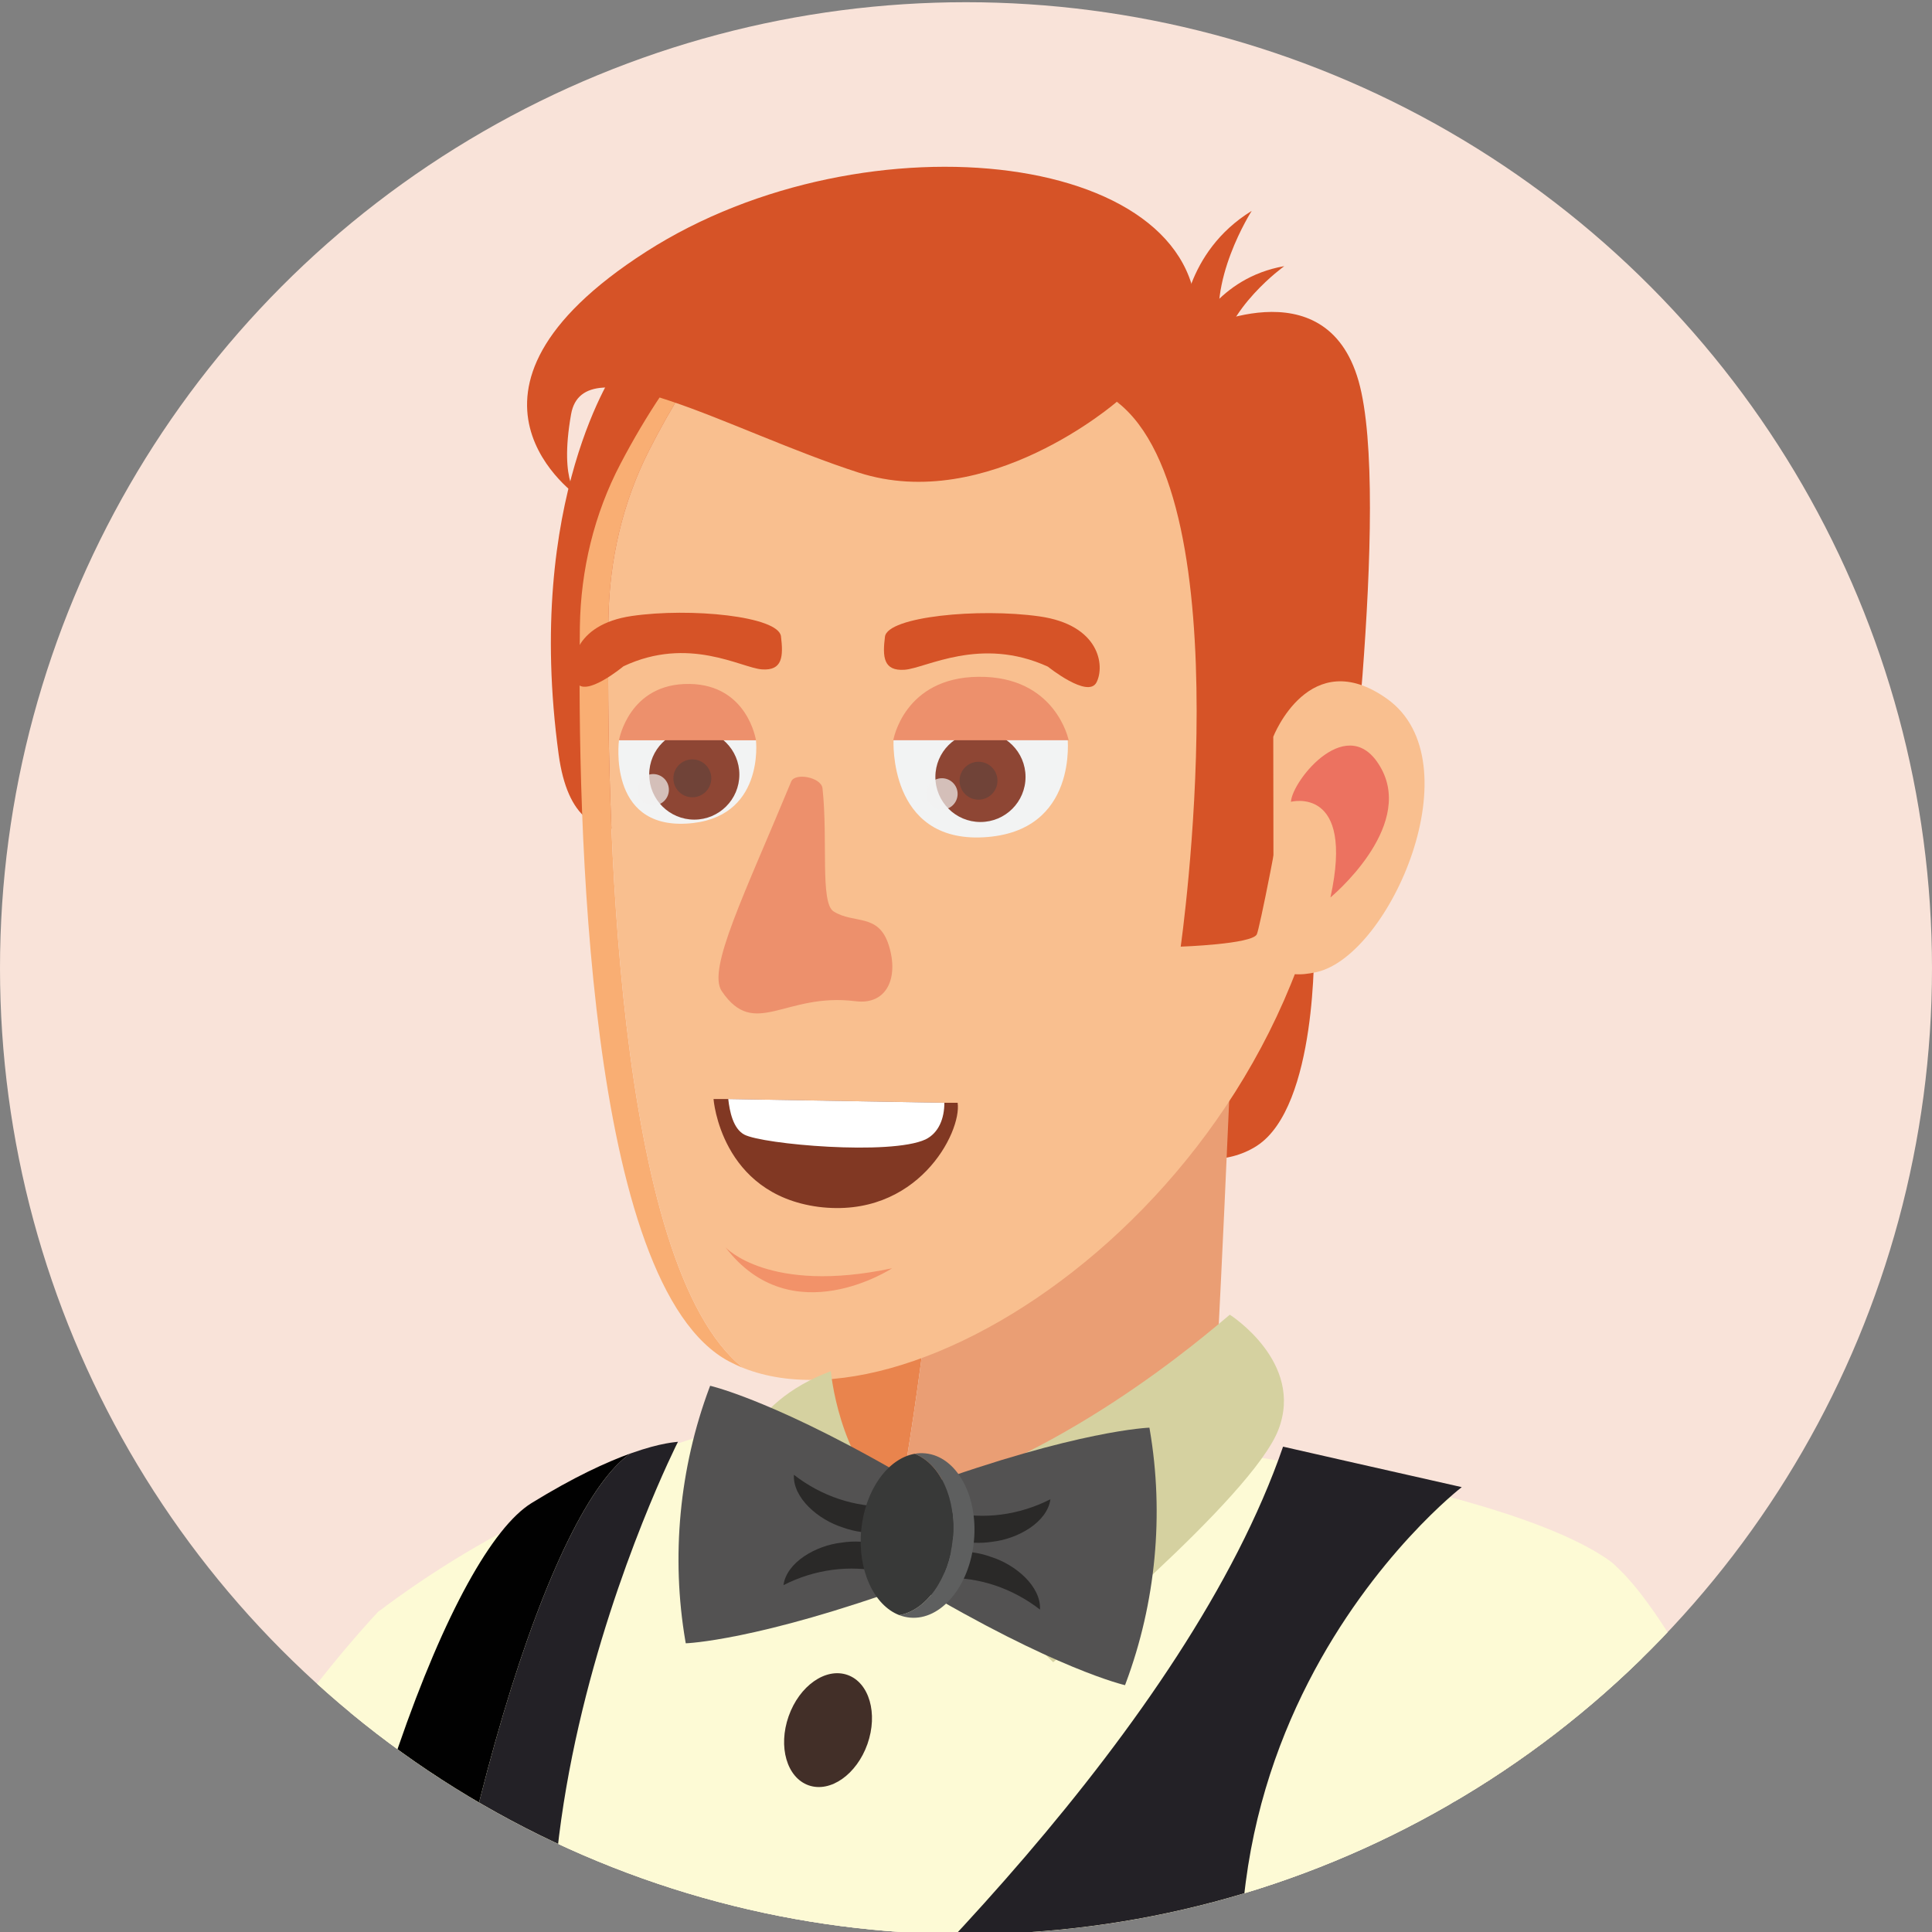 <?xml version="1.0" encoding="utf-8"?>
<!-- Generator: Adobe Illustrator 25.2.3, SVG Export Plug-In . SVG Version: 6.00 Build 0)  -->
<svg version="1.1" id="Layer_1" xmlns="http://www.w3.org/2000/svg" xmlns:xlink="http://www.w3.org/1999/xlink" x="0px" y="0px"
	 viewBox="0 0 576 576" enable-background="new 0 0 576 576" xml:space="preserve">
<rect x="0" y="0" width="576" height="576" fill="#808080" stroke="none"/>
<g>
	<g>
		<defs>
			<circle id="SVGID_1_" cx="288" cy="288.66" r="288"/>
		</defs>
		<clipPath id="SVGID_2_">
			<use xlink:href="#SVGID_1_"  overflow="visible"/>
		</clipPath>
		<g clip-path="url(#SVGID_2_)">
			<circle fill="#F9E3D9" cx="288" cy="288.66" r="288"/>
			<g>
				<path fill="#D65327" d="M391.77,281.41c0,0,1.06,48.48-17.05,60.2c-18.12,11.72-45.28-5.86-45.28-5.86L391.77,281.41z"/>
				<path fill="#FDFAD5" d="M422.82,682.02c29.61-59.42,90.99-193.11,56.67-216.99c-29.66-20.64-114.36-32.05-114.36-32.05
					s-93.16,8.11-142.11,3.59s-110.39,44.09-110.39,44.09s43.13,134.21,68.68,201.37H422.82z"/>
				<path fill="#D65327" d="M184,109.35c0,0-27.84,39.29-17.44,115.6c10.41,76.31,120.79-68.55,120.79-68.55L184,109.35z"/>
				<path fill="#E9844D" d="M272.44,283.67c19.94,42.71-4.26,169.07-14.06,215.09c-23.57,1.45-42.1,2.6-42.1,2.6
					s67.33-171.66,50.5-227.23c-8.1-26.68,16.07-51.4,43.34-69.9C283.77,226.95,259.91,256.83,272.44,283.67z"/>
				<path fill="#EA9E74" d="M372.8,171.46c0,0-0.98,27.32-2.56,66.06c-3.7,94.06-10.65,255.45-14.23,255.45
					c-3.2,0-57.66,3.32-97.64,5.79c9.8-46.02,34.01-172.38,14.06-215.09c-12.53-26.84,11.33-56.72,37.67-79.44
					c20.03-13.64,41.77-23.86,53.66-29.02C369.39,172.78,372.8,171.46,372.8,171.46z"/>
				<path fill="#F9AE73" d="M181.4,184.38c-0.68,56.42,1.67,192.88,40.15,223.44c-1.41-0.55-2.77-1.2-4.09-1.88
					c-42.75-22.46-45.3-162.49-44.58-219.13c0.26-16.92,4.26-33.59,12.11-48.54c15.59-29.71,33.24-49.05,51.56-60.13
					c-15.26,11.94-29.88,30.26-43.04,56.13C185.67,149.69,181.66,166.91,181.4,184.38z"/>
				<path fill="#F9BF8F" d="M398.97,224.61c-1.71,121.71-121.67,205.46-177.42,183.21c-38.48-30.56-40.82-167.02-40.15-223.44
					c0.26-17.47,4.26-34.69,12.11-50.12c13.17-25.87,27.78-44.19,43.04-56.13C312.67,31.98,400.29,128.76,398.97,224.61z"/>
				<path fill="#D65327" d="M332.98,119.77c0,0-38.5,33.54-77.01,21.12c-38.51-12.42-81.99-38.5-85.71-17.39
					c-3.73,21.12,2.48,24.84,2.48,24.84s-45.96-31.05,19.88-73.29s168.93-29.81,163.96,23.6c0,0,38.51-19.88,48.45,14.91
					s-5.09,149.39-5.09,149.39S369,128.47,332.98,119.77z"/>
				<path fill="#D65327" d="M373.18,62.87c0,0-13.78,21.5-8.79,38.33c5,16.84-11.96-4.51-11.96-4.51S353.03,75.26,373.18,62.87z"/>
				<path fill="#D65327" d="M382.89,79.35c0,0-17.72,12.69-19.09,27.62c-1.37,14.93-8.06-7.36-8.06-7.36S362.99,82.8,382.89,79.35z"
					/>
				<path fill="#EBD6B4" d="M110.59,682.02c23.15-50.05,38.35-86.94,38.35-86.94s-1.79-5.8-4.6-14.79
					c-9.51,23.16-25.2,60.4-44.16,101.72H110.59z"/>
				<path fill="#FDFAD5" d="M100.17,682.02c18.96-41.33,34.65-78.56,44.16-101.72c-10.18-32.35-24.85-106.99-31.71-99.64
					c-7.32,7.85-67.35,72.72-117.89,201.37H100.17z"/>
				<path fill="#FDFAD5" d="M381.32,682.02c42.1-78.44,72.37-217.72,57.15-233.38c-7.18-7.41-115.75-2.04-158.57-3.68
					c-67.51-2.57-44.75-22.9-44.75-22.9s-99.1,11.99-135.57,98.95c-14.43,34.41-19.68,99.23-20.05,161.01H381.32z"/>
				<path fill="#010101" d="M118.03,682.02c15.08-139.89,46.92-232.9,69.81-248.58c0.05-0.05,0.13-0.09,0.17-0.13
					c-7.11,2.56-16.91,7.03-29.57,14.83c-23.13,14.37-57.24,101.59-76.56,233.88H118.03z"/>
				<path fill="#232126" d="M445.45,682.02c0.09-8.45,0.09-16.13,0.01-22.84c-0.13-8.82-0.34-15.98-0.77-21.18
					c-0.47-5.59-2.05-13.09-13.76,5.41l-6.99,11.08l-8.9,14.03c-9.76,12.1-25.1,6.09-28.81-3.2
					c-55.96-140.68,49.57-221.95,49.57-221.95l-34.14-7.72l-19.13-4.35c-28.56,82.81-120.74,172.05-167.1,213.17
					c-16.49,14.62-27.19,23.14-27.19,23.14c-60.35-91.41,13.89-237.76,13.89-237.76c-0.3,0.09-4.9,0.17-14.06,3.45h-0.05
					c-0.04,0.05-0.12,0.09-0.17,0.13c-22.9,15.69-54.74,108.7-69.81,248.58H445.45z"/>
				<path fill="#D5D1A0" d="M366.65,391.96c-6.73,5.61-51.62,44.89-100.99,56.11l48.33,47.5c0,0,59.27-49.06,67.12-69.25
					C388.97,406.12,366.65,391.96,366.65,391.96z"/>
				<path fill="#D5D1A0" d="M265.66,448.07l-40.4,37.03c0,0-28.06-57.23,22.44-76.31C247.7,408.8,249.95,434.6,265.66,448.07z"/>
				<g>
					<path fill="#535252" d="M335.41,502.41c0.07-0.2,0.14-0.39,0.22-0.58c8.97-23.98,11.47-50.34,7.16-75.58
						c-0.03-0.2-0.07-0.4-0.11-0.61c0,0-21.11,0.66-67.74,17.59l-1.38,14.56l-1.38,14.56C314.8,497.77,335.41,502.41,335.41,502.41z
						"/>
					<path fill="#535252" d="M204.45,489.93c-0.03-0.21-0.07-0.41-0.11-0.62c-4.31-25.23-1.81-51.6,7.16-75.58
						c0.07-0.19,0.14-0.38,0.22-0.58c0,0,20.6,4.64,63.22,30.07l-1.38,14.56l-1.38,14.56C225.56,489.27,204.45,489.93,204.45,489.93
						z"/>
					<path fill="#2A2928" d="M310.06,479.88c-8.24-6.41-18.27-9.74-28.36-9.44c-0.18-2.53-0.35-5.06-0.53-7.59
						c-0.22,0.11,6.9-1.39,14.29,1.32C302.81,466.48,310.42,472.98,310.06,479.88z"/>
					<path fill="#2A2928" d="M233.58,472.59c9.29-4.74,19.77-6.12,29.62-3.91c0.65-2.46,1.3-4.9,1.94-7.36
						c0.2,0.15-6.51-2.66-14.28-1.4C243.22,460.8,234.52,465.75,233.58,472.59z"/>
					<path fill="#2A2928" d="M313.17,446.98c-9.29,4.73-19.76,6.12-29.62,3.91c-0.65,2.45-1.29,4.9-1.94,7.36
						c-0.2-0.16,6.51,2.66,14.28,1.4C303.54,458.77,312.23,453.82,313.17,446.98z"/>
					<path fill="#2A2928" d="M236.69,439.69c8.24,6.41,18.27,9.74,28.36,9.43c0.18,2.53,0.35,5.06,0.53,7.6
						c0.22-0.11-6.9,1.39-14.29-1.32C243.95,453.09,236.34,446.59,236.69,439.69z"/>
					<path fill="#5E5F5F" d="M272.68,433.43c1.05-0.19,2.13-0.24,3.2-0.13c9.28,0.88,15.77,12.56,14.49,26.09
						c-1.28,13.53-9.84,23.77-19.12,22.88c-1.08-0.11-2.13-0.35-3.13-0.74c7.97-1.41,14.8-10.8,15.93-22.75
						C285.19,446.83,280.25,436.32,272.68,433.43z"/>
					<path fill="#383938" d="M256.76,456.18c1.13-11.95,7.94-21.33,15.92-22.75c7.56,2.89,12.51,13.4,11.37,25.35
						c-1.13,11.95-7.96,21.35-15.93,22.75C260.55,478.63,255.63,468.13,256.76,456.18z"/>
				</g>
				<path fill="#422F28" d="M258.62,519.95c-3.2,9.08-11.06,14.6-17.54,12.32c-6.49-2.29-9.16-11.5-5.96-20.59
					c3.2-9.09,11.05-14.6,17.54-12.32C259.15,501.64,261.82,510.86,258.62,519.95z"/>
				<path fill="#422F28" d="M225.06,609.44c-3.2,9.09-11.05,14.6-17.54,12.32c-6.49-2.29-9.17-11.5-5.96-20.59
					c3.2-9.09,11.05-14.6,17.54-12.32C225.59,591.13,228.25,600.35,225.06,609.44z"/>
				<path fill="#F29269" d="M216.29,371.86c0,0,12.81,14.08,49.67,6.26C265.96,378.13,236.05,397.79,216.29,371.86z"/>
				<path fill="#F2F3F3" d="M266.4,220.51l51.85-0.89c0,0,3.48,28.48-25.04,30.01C264.7,251.16,266.4,220.51,266.4,220.51z"/>
				<path fill="#F2F3F3" d="M184.54,220.69h40.84c0,0,2.76,23.6-20.78,24.86S184.54,220.69,184.54,220.69z"/>
				<path fill="#ED906C" d="M245.22,235.04c-0.37-3.34-8.21-4.75-9.32-2.07c-13.89,33.62-25.14,56.02-20.71,62.54
					c9.84,14.49,18.79,0.31,39.88,2.99c9.3,1.18,12.97-6.96,9.91-16.68c-3.05-9.72-10.34-6.22-16.47-10.1
					C244.46,269.14,246.89,250.3,245.22,235.04z"/>
				<g>
					<circle fill="#8E4634" cx="206.99" cy="230.92" r="13.44"/>
					<path fill="#704338" d="M212.06,232.05c0,3.13-2.53,5.65-5.65,5.65s-5.65-2.53-5.65-5.65c0-3.12,2.53-5.65,5.65-5.65
						S212.06,228.93,212.06,232.05z"/>
				</g>
				<g>
					<path fill="#8E4634" d="M305.75,231.63c0,7.43-6.02,13.44-13.44,13.44s-13.44-6.01-13.44-13.44c0-7.42,6.02-13.43,13.44-13.43
						S305.75,224.21,305.75,231.63z"/>
					<path fill="#704338" d="M297.38,232.76c0,3.12-2.53,5.65-5.65,5.65c-3.12,0-5.65-2.53-5.65-5.65c0-3.13,2.53-5.65,5.65-5.65
						C294.86,227.11,297.38,229.64,297.38,232.76z"/>
				</g>
				<path opacity="0.7" fill="#F2F3F3" d="M199.42,235.46c0,2.58-2.09,4.68-4.68,4.68c-2.59,0-4.68-2.09-4.68-4.68
					c0-2.59,2.09-4.68,4.68-4.68C197.32,230.78,199.42,232.87,199.42,235.46z"/>
				<path opacity="0.7" fill="#F2F3F3" d="M285.5,236.7c0,2.58-2.09,4.68-4.68,4.68c-2.58,0-4.68-2.09-4.68-4.68
					c0-2.59,2.09-4.68,4.68-4.68C283.4,232.02,285.5,234.12,285.5,236.7z"/>
				<path fill="#D65327" d="M352.01,282.23c0,0,19.02-133.16-19.04-162.45c0,0,54.16,7.3,59.29,27.79s-16.1,128.07-17.56,131
					S352.01,282.23,352.01,282.23z"/>
				<g>
					<g>
						<path fill="#F9BF8F" d="M379.61,219.65c0,0,10.8-27.79,33.93-11.3c26.17,18.65,1.02,76.33-20.87,81.43
							c-21.89,5.1-12.99-19.2-12.99-19.2L379.61,219.65z"/>
					</g>
					<path fill="#EC7260" d="M396.65,267.57c0,0,24.82-20.46,15.23-38.3c-9.59-17.84-26.62,3.33-27.01,9.78
						C384.88,239.04,404,234.05,396.65,267.57z"/>
				</g>
				<path fill="#ED906C" d="M184.54,220.69h40.84c0,0-2.48-16.53-19.8-16.78C187.47,203.64,184.54,220.69,184.54,220.69z"/>
				<path fill="#ED906C" d="M318.61,220.69h-52.29c0,0,3.14-18.66,25.31-18.91C314.8,201.51,318.61,220.69,318.61,220.69z"/>
				<path fill="#D65327" d="M312.41,198.75c0,0,11.96,9.62,14.5,4.69s0.99-17.14-17.07-19.68c-18.05-2.54-45.25,0.07-46,6.07
					c-0.76,6-0.49,10.29,5.86,9.85C276.05,199.23,292.31,189.57,312.41,198.75z"/>
				<path fill="#D65327" d="M185.87,198.65c0,0-11.57,9.63-14.02,4.69c-2.45-4.93-0.95-17.14,16.5-19.69
					c17.46-2.54,43.76,0.07,44.49,6.07c0.73,6,0.47,10.29-5.67,9.85C221.02,199.14,205.31,189.47,185.87,198.65z"/>
				<g>
					<path fill="#813823" d="M285.51,328.78c1.25,8.84-12.09,34.73-41.5,31.03c-29.19-3.86-31.28-32.15-31.28-32.15h4.38l64.44,1.12
						H285.51z"/>
					<path fill="#FFFFFF" d="M281.55,328.78c0,4.66-1.67,9-5.63,10.93c-10.43,4.83-48.59,1.45-54.01-1.44
						c-3.34-1.77-4.38-6.91-4.79-10.61L281.55,328.78z"/>
				</g>
				<path fill="#EBD6B4" d="M477.24,682.02c-15.48-50.63-26.54-97.16-23.42-118.73c6.61-45.43,17.98-58.6,32.86-84.72
					c-7.16-10.78-15.34,10.27-15.34,10.27c-18.63,39.21-29.88,25.48-37.89,66.82c-0.68,3.54-1.37,7.5-2,11.93
					c-3.05,20.95,7.31,65.48,22.11,114.43H477.24z"/>
				<path fill="#FDFAD5" d="M469.84,682.02h108.8c-12.46-36.4-25.86-70.29-37.41-101c-35.84-95.42-58.73-113.23-58.9-113.49
					c-14.87,26.13-42.4,26.97-49.01,72.45c-0.6,4.18-0.55,9.46,0.13,15.68C436.4,584.14,451.58,632.03,469.84,682.02z"/>
			</g>
		</g>
	</g>
</g>
</svg>
